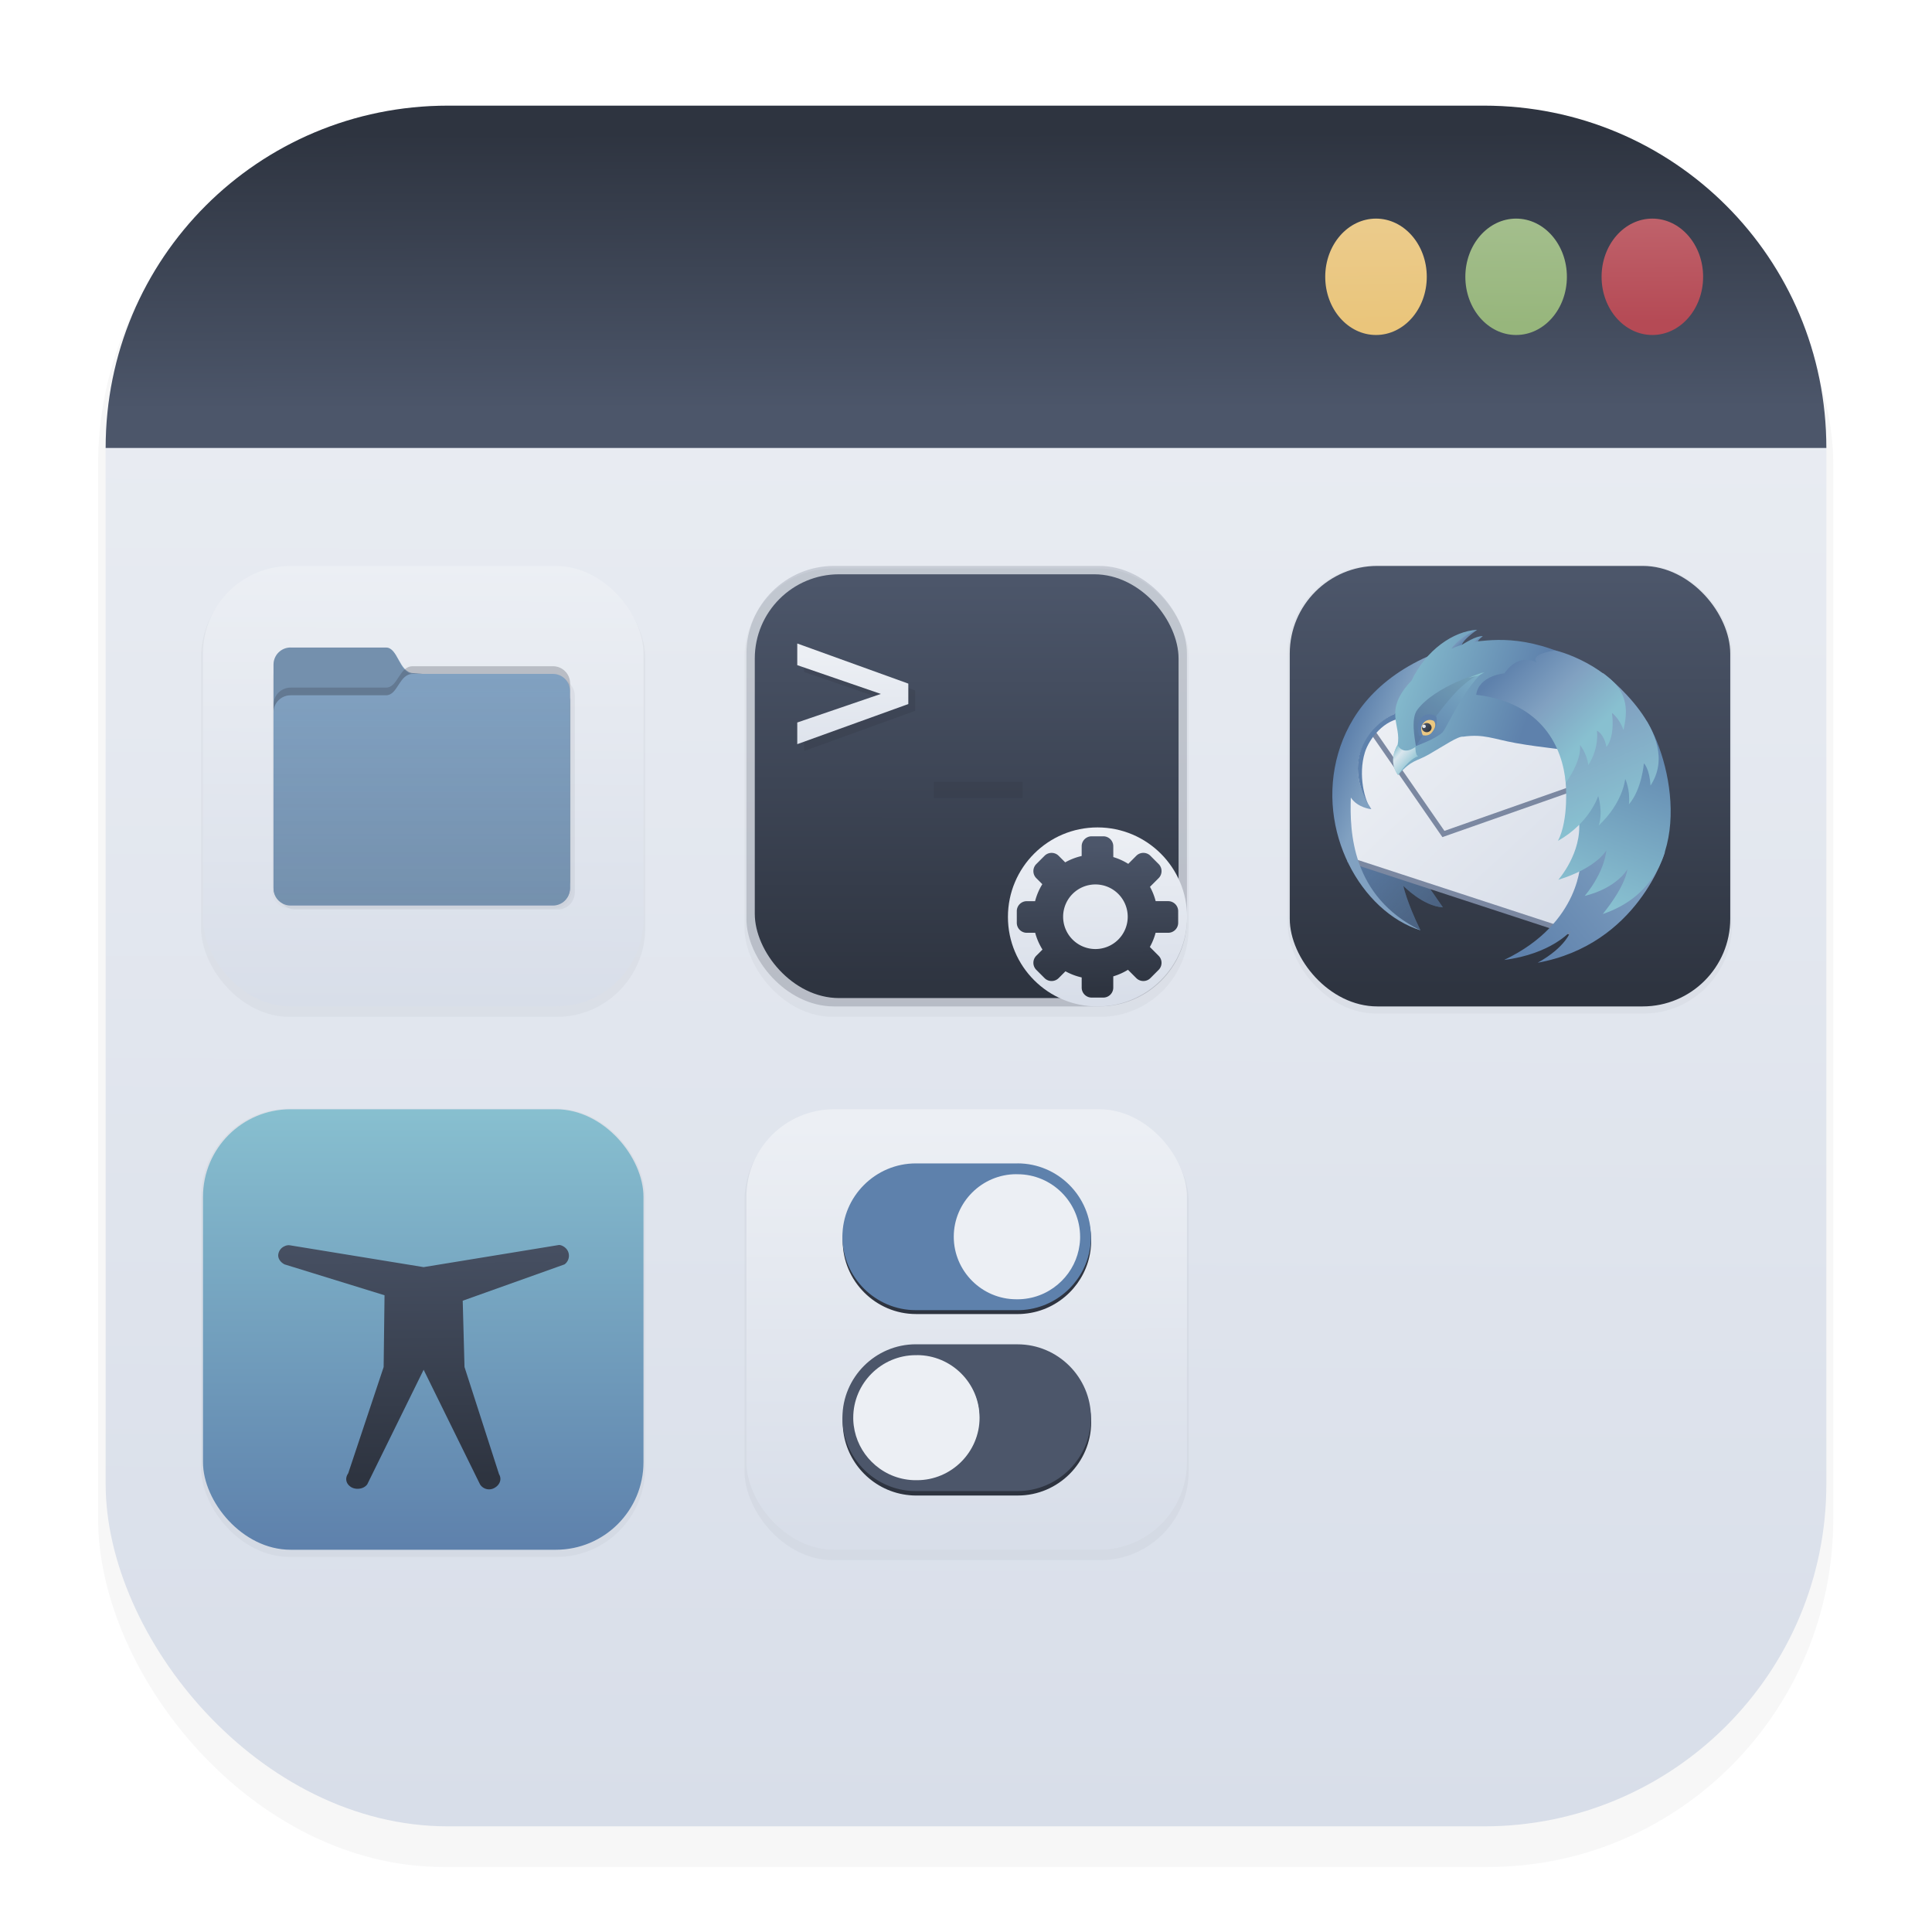 <svg width="64" height="64" version="1.1" viewBox="0 0 16.933 16.933" xmlns="http://www.w3.org/2000/svg" xmlns:xlink="http://www.w3.org/1999/xlink">
 <defs>
  <filter id="filter1178" x="-.048" y="-.048" width="1.096" height="1.096" color-interpolation-filters="sRGB">
   <feGaussianBlur stdDeviation="0.307"/>
  </filter>
  <linearGradient id="linearGradient1340" x1="8.355" x2="8.4" y1="16.007" y2=".794" gradientUnits="userSpaceOnUse">
   <stop stop-color="#d8dee9" offset="0"/>
   <stop stop-color="#eceff4" offset="1"/>
  </linearGradient>
  <linearGradient id="linearGradient1313" x1="8.236" x2="8.24" y1="1.161" y2="3.582" gradientUnits="userSpaceOnUse">
   <stop stop-color="#2e3440" offset="0"/>
   <stop stop-color="#4c566a" offset="1"/>
  </linearGradient>
  <linearGradient id="linearGradient6495" x1="12.05" x2="12.066" y1="1.972" y2="2.852" gradientUnits="userSpaceOnUse">
   <stop stop-color="#ebcb8b" offset="0"/>
   <stop stop-color="#eac57b" offset="1"/>
  </linearGradient>
  <linearGradient id="linearGradient6567" x1="13.286" x2="13.275" y1="1.958" y2="2.848" gradientUnits="userSpaceOnUse">
   <stop stop-color="#a3be8c" offset="0"/>
   <stop stop-color="#97b67c" offset="1"/>
  </linearGradient>
  <linearGradient id="linearGradient6639" x1="14.461" x2="14.467" y1="1.95" y2="2.82" gradientUnits="userSpaceOnUse">
   <stop stop-color="#bf616a" offset="0"/>
   <stop stop-color="#b54a55" offset="1"/>
  </linearGradient>
  <filter id="filter2347-3" x="-.025" y="-.03" width="1.049" height="1.06" color-interpolation-filters="sRGB">
   <feGaussianBlur stdDeviation="0.149"/>
  </filter>
  <filter id="filter2161-7" x="-.024" y="-.031" width="1.048" height="1.062" color-interpolation-filters="sRGB">
   <feGaussianBlur stdDeviation="0.146"/>
  </filter>
  <linearGradient id="linearGradient2575" x1="26.221" x2="26.221" y1="14.474" y2="3.304" gradientTransform="matrix(.695 0 0 .695 -9.959 2.413)" gradientUnits="userSpaceOnUse">
   <stop stop-color="#2e3440" stop-opacity=".15" offset="0"/>
   <stop stop-color="#2e3440" stop-opacity="0" offset="1"/>
  </linearGradient>
  <filter id="filter1178-3" x="-.048" y="-.048" width="1.096" height="1.096" color-interpolation-filters="sRGB">
   <feGaussianBlur stdDeviation="0.307"/>
  </filter>
  <filter id="filter1321" x="-.067" y="-.086" width="1.133" height="1.171" color-interpolation-filters="sRGB">
   <feGaussianBlur stdDeviation="0.272"/>
  </filter>
  <linearGradient id="linearGradient1129" x1="8.355" x2="8.4" y1="16.007" y2=".794" gradientUnits="userSpaceOnUse" xlink:href="#linearGradient1340"/>
  <filter id="filter1178-6" x="-.048" y="-.048" width="1.096" height="1.096" color-interpolation-filters="sRGB">
   <feGaussianBlur stdDeviation="0.307"/>
  </filter>
  <linearGradient id="linearGradient1340-7" x1="8.364" x2="8.341" y1="15.481" y2="1.426" gradientUnits="userSpaceOnUse">
   <stop stop-color="#d8dee9" offset="0"/>
   <stop stop-color="#eceff4" offset="1"/>
  </linearGradient>
  <filter id="filter11783" x="-.033" y="-.057" width="1.067" height="1.113" color-interpolation-filters="sRGB">
   <feGaussianBlur stdDeviation="0.132"/>
  </filter>
  <filter id="filter11787" x="-.044" y="-.075" width="1.089" height="1.151" color-interpolation-filters="sRGB">
   <feGaussianBlur stdDeviation="0.175"/>
  </filter>
  <filter id="filter1178-5" x="-.048" y="-.048" width="1.096" height="1.096" color-interpolation-filters="sRGB">
   <feGaussianBlur stdDeviation="0.307"/>
  </filter>
  <linearGradient id="linearGradient1340-3" x1="8.664" x2="8.664" y1="15.931" y2=".794" gradientUnits="userSpaceOnUse">
   <stop stop-color="#5e81ac" offset="0"/>
   <stop stop-color="#88c0d0" offset="1"/>
  </linearGradient>
  <linearGradient id="linearGradient1574" x1="8.503" x2="8.539" y1="5.221" y2="11.916" gradientUnits="userSpaceOnUse">
   <stop stop-color="#4c566a" offset="0"/>
   <stop stop-color="#2e3440" offset="1"/>
  </linearGradient>
  <filter id="filter1178-56" x="-.048" y="-.048" width="1.096" height="1.096" color-interpolation-filters="sRGB">
   <feGaussianBlur stdDeviation="0.307"/>
  </filter>
  <linearGradient id="linearGradient1340-2" x1="8.142" x2="8.142" y1="15.389" y2="1.285" gradientUnits="userSpaceOnUse">
   <stop stop-color="#2e3440" offset="0"/>
   <stop stop-color="#4c566a" offset="1"/>
  </linearGradient>
  <linearGradient id="linearGradient9038" x1="57.671" x2="50.253" y1="3.592" y2="1.139" gradientUnits="userSpaceOnUse">
   <stop stop-color="#5e81ac" offset="0"/>
   <stop stop-color="#88c0d0" offset="1"/>
  </linearGradient>
  <linearGradient id="linearGradient9250" x1="54.154" x2="53.904" y1="-.074" y2="-.342" gradientUnits="userSpaceOnUse">
   <stop stop-color="#5e81ac" offset="0"/>
   <stop stop-color="#81a1c1" offset="1"/>
  </linearGradient>
  <linearGradient id="linearGradient9538" x1="55.002" x2="54.878" y1="-.263" y2="-.385" gradientUnits="userSpaceOnUse">
   <stop stop-color="#5e81ac" offset="0"/>
   <stop stop-color="#81a1c1" offset="1"/>
  </linearGradient>
  <linearGradient id="linearGradient9778" x1="51.267" x2="50.278" y1="6.6" y2="5.743" gradientUnits="userSpaceOnUse">
   <stop stop-color="#88c0d0" offset="0"/>
   <stop stop-color="#eceff4" stop-opacity=".8" offset=".682"/>
   <stop stop-color="#88c0d0" offset="1"/>
  </linearGradient>
  <linearGradient id="linearGradient10960" x1="52.128" x2="51.956" y1="4.394" y2="4.256" gradientTransform="translate(.009 .002)" gradientUnits="userSpaceOnUse">
   <stop stop-color="#d8dee9" offset="0"/>
   <stop stop-color="#eceff4" offset="1"/>
  </linearGradient>
  <linearGradient id="linearGradient11270" x1="52.396" x2="51.942" y1="4.593" y2="4.27" gradientUnits="userSpaceOnUse">
   <stop stop-color="#2e3440" offset="0"/>
   <stop stop-color="#4c566a" offset="1"/>
  </linearGradient>
  <filter id="filter11568" x="-.056" y="-.06" width="1.113" height="1.12" color-interpolation-filters="sRGB">
   <feGaussianBlur stdDeviation="0.005"/>
  </filter>
  <linearGradient id="linearGradient11846" x1="52.544" x2="51.916" y1="4.612" y2="4.272" gradientUnits="userSpaceOnUse">
   <stop stop-color="#eac57b" offset="0"/>
   <stop stop-color="#ebcb8b" offset="1"/>
  </linearGradient>
  <linearGradient id="linearGradient12317" x1="55.526" x2="51.625" y1="-.678" y2="5.378" gradientUnits="userSpaceOnUse">
   <stop stop-color="#88c0d0" offset="0"/>
   <stop stop-color="#5e81ac" offset="1"/>
  </linearGradient>
  <linearGradient id="linearGradient19188" x1="43.965" x2="39.895" y1="5.316" y2="1.222" gradientUnits="userSpaceOnUse">
   <stop stop-color="#88c0d0" offset="0"/>
   <stop stop-color="#81a1c1" offset=".485"/>
   <stop stop-color="#5e81ac" offset="1"/>
  </linearGradient>
  <linearGradient id="linearGradient19522" x1="46.368" x2="44.327" y1="8.631" y2="3.859" gradientUnits="userSpaceOnUse">
   <stop stop-color="#88c0d0" offset="0"/>
   <stop stop-color="#81a1c1" offset="1"/>
  </linearGradient>
  <linearGradient id="linearGradient20158" x1="44.934" x2="48.433" y1="13.68" y2="4.561" gradientUnits="userSpaceOnUse">
   <stop stop-color="#88c0d0" offset="0"/>
   <stop stop-color="#5e81ac" offset="1"/>
  </linearGradient>
  <linearGradient id="linearGradient20446" x1="41.18" x2="47.915" y1="16.784" y2="11.323" gradientUnits="userSpaceOnUse">
   <stop stop-color="#5e81ac" offset="0"/>
   <stop stop-color="#81a1c1" offset="1"/>
  </linearGradient>
  <linearGradient id="linearGradient2635" x1="32.913" x2="30.899" y1="7.091" y2="6.276" gradientTransform="translate(16.404)" gradientUnits="userSpaceOnUse">
   <stop stop-color="#81a1c1" offset="0"/>
   <stop stop-color="#5e81ac" offset="1"/>
  </linearGradient>
  <linearGradient id="linearGradient3005" x1="36.089" x2="31.853" y1="14.529" y2="10.976" gradientTransform="translate(16.404)" gradientUnits="userSpaceOnUse">
   <stop stop-color="#5e81ac" offset="0"/>
   <stop stop-color="#5e81ac" offset="1"/>
  </linearGradient>
  <linearGradient id="linearGradient4271" x1="35.78" x2="32.475" y1="14.686" y2="11.169" gradientTransform="translate(16.404)" gradientUnits="userSpaceOnUse">
   <stop stop-color="#2e3440" stop-opacity=".4" offset="0"/>
   <stop stop-color="#2e3440" stop-opacity=".1" offset="1"/>
  </linearGradient>
  <linearGradient id="linearGradient5573" x1="42.903" x2="33.12" y1="14.677" y2="4.186" gradientUnits="userSpaceOnUse">
   <stop stop-color="#d8dee9" offset="0"/>
   <stop stop-color="#eceff4" offset="1"/>
  </linearGradient>
  <filter id="filter1178-9" x="-.048" y="-.048" width="1.096" height="1.096" color-interpolation-filters="sRGB">
   <feGaussianBlur stdDeviation="0.307"/>
  </filter>
  <linearGradient id="linearGradient2014" x1="7.971" x2="7.983" y1="15.584" y2="1.162" gradientUnits="userSpaceOnUse">
   <stop stop-color="#2e3440" stop-opacity=".2" offset="0"/>
   <stop stop-color="#4c566a" stop-opacity=".2" offset="1"/>
  </linearGradient>
  <linearGradient id="linearGradient2546" x1="7.971" x2="7.983" y1="15.584" y2="1.162" gradientTransform="matrix(.962 0 0 .962 .321 .321)" gradientUnits="userSpaceOnUse">
   <stop stop-color="#2e3440" offset="0"/>
   <stop stop-color="#4c566a" offset="1"/>
  </linearGradient>
  <filter id="filter888" x="-.063" y="-.093" width="1.126" height="1.186" color-interpolation-filters="sRGB">
   <feGaussianBlur stdDeviation="0.145"/>
  </filter>
  <linearGradient id="linearGradient881" x1="5.205" x2="5.205" y1="7.16" y2="3.865" gradientUnits="userSpaceOnUse">
   <stop stop-color="#d8dee9" offset="0"/>
   <stop stop-color="#eceff4" offset="1"/>
  </linearGradient>
  <style>.cls-1{fill-rule:evenodd;}</style>
  <linearGradient id="linearGradient1070" x1="24.255" x2="24.483" y1="-11.18" y2="1.042" gradientTransform="matrix(.973 0 0 .836 6.29 2.331)" gradientUnits="userSpaceOnUse">
   <stop stop-color="#eceff4" offset="0"/>
   <stop stop-color="#d8dee9" offset="1"/>
  </linearGradient>
  <linearGradient id="linearGradient1424" x1="30.251" x2="30.458" y1="-6.316" y2="2.527" gradientUnits="userSpaceOnUse">
   <stop stop-color="#4c566a" offset="0"/>
   <stop stop-color="#2e3440" offset="1"/>
  </linearGradient>
  <linearGradient id="linearGradient1608" x1="5.205" x2="5.205" y1="7.16" y2="3.865" gradientUnits="userSpaceOnUse" xlink:href="#linearGradient881"/>
  <linearGradient id="linearGradient1614" x1="8.503" x2="8.539" y1="5.221" y2="11.916" gradientUnits="userSpaceOnUse" xlink:href="#linearGradient1574"/>
 </defs>
 <g stroke-linecap="round" stroke-linejoin="round">
  <rect transform="matrix(.991 0 0 1 .073 2.5202e-7)" x=".794" y="1.017" width="15.346" height="15.346" rx="3.053" ry="3.053" fill="#2e3440" filter="url(#filter1178)" opacity=".2" stroke-width="1.249" style="mix-blend-mode:normal"/>
  <rect x=".926" y=".926" width="15.081" height="15.081" rx="3" ry="3" fill="url(#linearGradient1340)" stroke-width="1.227"/>
  <rect x=".012" y=".006" width="16.924" height="16.927" fill="none" opacity=".15" stroke-width="1.052"/>
 </g>
 <style type="text/css"><![CDATA[
	.st0{fill-rule:evenodd;clip-rule:evenodd;}
]]></style>
 <path d="m3.926 0.926h9.081c1.662 0 3 1.338 3 3h-15.081c0-1.662 1.338-3 3-3z" fill="url(#linearGradient1313)" stroke-linecap="round" stroke-linejoin="round" stroke-width="1.227"/>
 <ellipse cx="12.06" cy="2.426" rx=".445" ry=".51" fill="url(#linearGradient6495)"/>
 <ellipse cx="13.288" cy="2.426" rx=".445" ry=".51" fill="url(#linearGradient6567)"/>
 <ellipse cx="14.482" cy="2.426" rx=".445" ry=".51" fill="url(#linearGradient6639)"/>
 <g transform="translate(-.313 .235)">
  <g transform="matrix(.256 0 0 .256 1.857 4.489)">
   <g transform="translate(-.008 -.003)">
    <g stroke-linecap="round" stroke-linejoin="round">
     <rect transform="matrix(.991 0 0 1 .073 2.5202e-7)" x=".794" y="1.017" width="15.346" height="15.346" rx="3.053" ry="3.053" fill="#2e3440" filter="url(#filter1178-3)" opacity=".2" stroke-width="1.249" style="mix-blend-mode:normal"/>
     <rect x=".926" y=".926" width="15.081" height="15.081" rx="3" ry="3" fill="url(#linearGradient1129)" stroke-width="1.227"/>
     <rect x=".012" y=".006" width="16.924" height="16.927" fill="none" opacity=".15" stroke-width="1.052"/>
    </g>
   </g>
   <g stroke-linecap="round" stroke-linejoin="round">
    <path transform="matrix(1.038 0 0 1.038 -.381 -.346)" d="m4.303 5.648h3.145c0.394 0 0.428-0.705 0.88-0.705h4.622c0.313 0 0.565 0.251 0.565 0.562v6.487c0 0.311-0.252 0.562-0.565 0.562h-8.648c-0.313 0-0.565-0.251-0.565-0.562v-5.782c0-0.311 0.252-0.562 0.565-0.562z" fill="#2e3440" filter="url(#filter1321)" opacity=".25" stroke-width=".11"/>
    <path transform="matrix(.702 0 0 .702 2.451 2.305)" d="m2.028 2.776h4.699c0.589 0 0.64 1.058 1.315 1.058h6.905c0.467 0 0.844 0.376 0.844 0.844v9.205c0 0.467-0.376 0.844-0.844 0.844h-12.919c-0.467 0-0.844-0.376-0.844-0.844v-10.264c0-0.467 0.376-0.844 0.844-0.844z" fill="#2e3440" filter="url(#filter2347-3)" opacity=".15" stroke-width=".164"/>
    <path d="m3.919 3.716h3.265c0.409 0 0.446 0.837 0.914 0.875l4.799 0.389c0.324 0.026 0.586 0.261 0.586 0.586v6.397c0 0.325-0.261 0.586-0.586 0.586h-8.978c-0.325 0-0.586-0.261-0.586-0.586v-7.662c0-0.325 0.261-0.586 0.586-0.586z" fill="#81a1c1" stroke-width=".114"/>
    <path d="m3.919 3.716h3.265c0.409 0 0.446 0.876 0.914 0.91l4.799 0.354c0.324 0.024 0.586 0.261 0.586 0.586v6.397c0 0.325-0.261 0.586-0.586 0.586h-8.978c-0.325 0-0.586-0.261-0.586-0.586v-7.662c0-0.325 0.261-0.586 0.586-0.586z" fill="#2e3440" opacity=".15" stroke-width=".114"/>
    <path transform="matrix(.695 0 0 .695 -9.959 2.413)" d="m19.971 3.849h4.699c0.589 0 0.64-1.053 1.315-1.053h6.905c0.467 0 0.844 0.374 0.844 0.84v9.691c0 0.465-0.376 0.84-0.844 0.84h-12.919c-0.467 0-0.844-0.374-0.844-0.84v-8.638c0-0.465 0.376-0.84 0.844-0.84z" fill="#2e3440" filter="url(#filter2161-7)" opacity=".5" stroke-width=".164"/>
    <path d="m3.92 5.351h3.265c0.409 0 0.445-0.732 0.914-0.732h4.799c0.325 0 0.586 0.26 0.586 0.584v6.735c0 0.323-0.261 0.584-0.586 0.584h-8.978c-0.325 0-0.586-0.26-0.586-0.584v-6.003c0-0.323 0.261-0.584 0.586-0.584z" fill="#81a1c1" stroke-width=".114"/>
    <path d="m3.92 5.351h3.265c0.409 0 0.445-0.732 0.914-0.732h4.799c0.325 0 0.586 0.26 0.586 0.584v6.735c0 0.323-0.261 0.584-0.586 0.584h-8.978c-0.325 0-0.586-0.26-0.586-0.584v-6.003c0-0.323 0.261-0.584 0.586-0.584z" fill="url(#linearGradient2575)" stroke-width=".114"/>
   </g>
  </g>
  <g transform="matrix(.256 0 0 .256 6.618 9.25)">
   <rect transform="matrix(.991 0 0 1 .073 2.5202e-7)" x=".794" y="1.017" width="15.346" height="15.346" rx="3.053" ry="3.053" fill="#2e3440" filter="url(#filter1178-6)" opacity=".2" stroke-linecap="round" stroke-linejoin="round" stroke-width="1.249" style="mix-blend-mode:normal"/>
   <rect x=".926" y=".926" width="15.081" height="15.081" rx="3" ry="3" fill="url(#linearGradient1340-7)" stroke-linecap="round" stroke-linejoin="round" stroke-width="1.227"/>
   <path transform="matrix(.9 0 0 .9 24.644 8.949)" d="m-19.85 0.611h-0.05c-0.654 0-1.248 0.268-1.679 0.699-0.431 0.431-0.699 1.026-0.699 1.679 0 0.01 0 0.02 1.54e-4 0.03 1.54e-4 0.01 3.2e-4 0.02 6.1e-4 0.031 3.19e-4 0.01 6.1e-4 0.02 8.96e-4 0.03 4.65e-4 0.01 8.96e-4 0.02 0.001 0.03 6.1e-4 0.01 0.001 0.02 0.002 0.03 6.1e-4 0.01 0.001 0.02 2e-3 0.03 7.56e-4 0.01 0.002 0.02 0.003 0.03v1.537e-4c0.003 0.03 0.006 0.06 0.01 0.089 0.069 0.534 0.316 1.014 0.68 1.377 0.384 0.384 0.898 0.638 1.467 0.689 0.01 9.283e-4 0.02 0.002 0.03 0.003h1.53e-4c0.01 7.559e-4 0.02 0.002 0.03 0.002 0.01 7.558e-4 0.02 0.001 0.03 0.002h1.54e-4c0.01 4.65e-4 0.02 9.281e-4 0.03 0.001 0.01 4.652e-4 0.02 7.557e-4 0.03 9.282e-4h1.54e-4c0.01 3.198e-4 0.02 4.651e-4 0.03 6.103e-4 0.01 1.539e-4 0.02 3.199e-4 0.03 3.199e-4h0.05c0.653 0 1.248-0.268 1.679-0.699 0.431-0.431 0.699-1.026 0.699-1.679 0-0.654-0.268-1.248-0.699-1.679-0.431-0.431-1.026-0.699-1.679-0.699zm-0.05-0.412h3.871c0.767 0 1.465 0.314 1.971 0.819 0.506 0.506 0.819 1.203 0.819 1.971 0 0.767-0.314 1.465-0.819 1.97-0.506 0.506-1.203 0.82-1.971 0.82h-3.871c-0.012 0-0.024-1.54e-4 -0.036-3.2e-4 -0.012-1.54e-4 -0.024-3.2e-4 -0.036-6.11e-4 -0.012-4.65e-4 -0.024-7.55e-4 -0.036-0.001-0.012-4.65e-4 -0.024-0.001-0.036-0.002-0.012-6.1e-4 -0.024-0.001-0.035-2e-3 -0.012-7.56e-4 -0.024-0.002-0.035-0.003-0.012-8.96e-4 -0.024-0.002-0.035-0.003-0.669-0.06-1.271-0.358-1.722-0.809-0.419-0.419-0.706-0.969-0.792-1.582v-1.539e-4c-0.003-0.023-0.006-0.046-9e-3 -0.07-0.003-0.023-5e-3 -0.047-0.007-0.07-0.001-0.012-2e-3 -0.023-3e-3 -0.035-8.95e-4 -0.012-0.002-0.024-0.003-0.035-7.55e-4 -0.012-0.001-0.024-2e-3 -0.035-6.1e-4 -0.012-0.001-0.024-0.002-0.036-4.66e-4 -0.012-7.57e-4 -0.024-0.001-0.036-3.2e-4 -0.012-6.1e-4 -0.024-7.56e-4 -0.036-1.54e-4 -0.012-1.54e-4 -0.024-1.54e-4 -0.036 0-0.767 0.314-1.465 0.819-1.971 0.506-0.505 1.203-0.819 1.971-0.819z" fill="#2e3440" filter="url(#filter11787)" stroke-width=".077" style="mix-blend-mode:normal"/>
   <rect x=".012" y=".006" width="16.924" height="16.927" fill="none" opacity=".15" stroke-linecap="round" stroke-linejoin="round" stroke-width="1.052"/>
   <path transform="matrix(.9 0 0 .9 24.644 8.949)" d="m-16.08-6.292h0.05c0.654 0 1.248 0.268 1.679 0.699 0.431 0.431 0.699 1.026 0.699 1.679 0 0.01 0 0.02-1.54e-4 0.03-1.54e-4 0.01-3.2e-4 0.02-6.1e-4 0.031-3.19e-4 0.01-6.1e-4 0.02-8.96e-4 0.03-4.65e-4 0.01-8.96e-4 0.02-0.001 0.03-6.1e-4 0.01-0.001 0.02-0.002 0.03-6.1e-4 0.01-0.001 0.02-2e-3 0.03-7.56e-4 0.01-0.002 0.02-0.003 0.03v1.537e-4c-0.003 0.03-0.006 0.06-0.01 0.089-0.069 0.534-0.316 1.014-0.68 1.377-0.384 0.384-0.898 0.638-1.467 0.689-0.01 9.282e-4 -0.02 0.002-0.03 0.003h-1.53e-4c-0.01 7.559e-4 -0.02 0.002-0.03 0.002-0.01 7.558e-4 -0.02 0.001-0.03 0.002h-1.54e-4c-0.01 4.651e-4 -0.02 9.282e-4 -0.03 0.001-0.01 4.651e-4 -0.02 7.558e-4 -0.03 9.282e-4h-1.54e-4c-0.01 3.198e-4 -0.02 4.651e-4 -0.03 6.104e-4 -0.01 1.538e-4 -0.02 3.198e-4 -0.03 3.198e-4h-0.05c-0.653 0-1.248-0.268-1.679-0.699-0.431-0.431-0.699-1.026-0.699-1.679 0-0.654 0.268-1.248 0.699-1.679 0.431-0.431 1.026-0.699 1.679-0.699zm0.05-0.412h-3.871c-0.767 0-1.465 0.314-1.971 0.819-0.506 0.506-0.819 1.203-0.819 1.971s0.314 1.465 0.819 1.97c0.506 0.506 1.203 0.82 1.971 0.82h3.871c0.012 0 0.024-1.54e-4 0.036-3.2e-4 0.012-1.54e-4 0.024-3.2e-4 0.036-6.11e-4 0.012-4.65e-4 0.024-7.55e-4 0.036-0.001 0.012-4.65e-4 0.024-0.001 0.036-0.002 0.012-6.1e-4 0.024-0.001 0.035-2e-3 0.012-7.56e-4 0.024-0.002 0.035-0.003 0.012-8.96e-4 0.024-0.002 0.035-0.003 0.669-0.06 1.271-0.358 1.722-0.809 0.419-0.419 0.706-0.969 0.792-1.582v-1.538e-4c0.003-0.023 0.006-0.046 9e-3 -0.07 0.003-0.023 5e-3 -0.047 0.007-0.07 0.001-0.012 2e-3 -0.023 3e-3 -0.035 8.95e-4 -0.012 0.002-0.024 0.003-0.035 7.55e-4 -0.012 0.001-0.024 2e-3 -0.035 6.1e-4 -0.012 0.001-0.024 0.002-0.036 4.66e-4 -0.012 7.57e-4 -0.024 0.001-0.036 3.2e-4 -0.012 6.1e-4 -0.024 7.56e-4 -0.036 1.54e-4 -0.012 1.54e-4 -0.024 1.54e-4 -0.036 0-0.767-0.314-1.465-0.819-1.971-0.506-0.505-1.203-0.819-1.971-0.819z" fill="#2e3440" filter="url(#filter11783)" stroke-width=".077" style="mix-blend-mode:normal"/>
   <ellipse cx="10.189" cy="5.274" rx="2.24" ry="2.207" fill="#eceff4" stroke-linecap="round" stroke-linejoin="round" stroke-width="2.735"/>
   <path d="m10.164 3.151h0.045c0.589 0 1.124 0.241 1.512 0.629 0.388 0.388 0.629 0.924 0.629 1.512 0 0.009 0 0.018-1.38e-4 0.027-1.39e-4 0.009-2.89e-4 0.018-5.5e-4 0.028-2.87e-4 0.009-5.49e-4 0.018-8.06e-4 0.027-4.19e-4 0.009-8.07e-4 0.018-0.001 0.027-5.49e-4 0.009-0.001 0.018-0.002 0.027-5.49e-4 0.009-0.001 0.018-0.002 0.027-6.81e-4 0.009-0.001 0.018-0.002 0.027v1.384e-4c-0.002 0.027-0.005 0.054-0.009 0.08-0.062 0.481-0.284 0.913-0.612 1.24-0.346 0.346-0.808 0.575-1.321 0.621-0.009 8.358e-4 -0.018 0.002-0.027 0.002h-1.38e-4c-0.009 6.806e-4 -0.018 0.001-0.027 0.002-0.009 6.806e-4 -0.018 0.001-0.027 0.002h-1.39e-4c-0.009 4.188e-4 -0.018 8.358e-4 -0.027 0.001-0.009 4.188e-4 -0.018 6.806e-4 -0.027 8.358e-4h-1.39e-4c-0.009 2.88e-4 -0.018 4.188e-4 -0.027 5.497e-4 -0.009 1.385e-4 -0.018 2.879e-4 -0.027 2.879e-4h-0.045c-0.588 0-1.124-0.241-1.512-0.629-0.388-0.388-0.629-0.923-0.629-1.512 0-0.589 0.241-1.124 0.629-1.512 0.388-0.388 0.924-0.629 1.512-0.629zm0.045-0.371h-3.485c-0.691 0-1.319 0.283-1.774 0.738-0.455 0.455-0.738 1.083-0.738 1.774s0.283 1.319 0.738 1.774c0.455 0.455 1.083 0.738 1.774 0.738h3.485c0.011 0 0.022-1.387e-4 0.032-2.881e-4 0.011-1.387e-4 0.022-2.882e-4 0.032-5.502e-4 0.011-4.188e-4 0.022-6.799e-4 0.032-0.001 0.011-4.187e-4 0.021-9.905e-4 0.032-0.001 0.011-5.492e-4 0.021-0.001 0.032-0.002 0.011-6.808e-4 0.021-0.001 0.032-0.002 0.011-8.068e-4 0.021-0.002 0.032-0.003 0.602-0.054 1.145-0.323 1.55-0.728 0.377-0.377 0.636-0.873 0.713-1.424v-1.385e-4c3e-3 -0.021 0.006-0.042 0.008-0.063 0.002-0.021 0.004-0.042 0.006-0.063 9.91e-4 -0.011 0.002-0.021 0.003-0.032 8.06e-4 -0.011 0.002-0.021 0.002-0.032 6.8e-4 -0.011 0.001-0.021 0.002-0.032 5.49e-4 -0.011 0.001-0.021 0.001-0.032 4.19e-4 -0.011 6.81e-4 -0.021 9.9e-4 -0.032 2.88e-4 -0.011 5.5e-4 -0.021 6.81e-4 -0.032 1.39e-4 -0.011 1.39e-4 -0.022 1.39e-4 -0.032 0-0.691-0.283-1.319-0.738-1.775-0.455-0.455-1.083-0.738-1.774-0.738z" fill="#5e81ac" stroke-width=".069"/>
   <ellipse cx="6.677" cy="11.471" rx="2.24" ry="2.207" fill="#eceff4" stroke-linecap="round" stroke-linejoin="round" stroke-width="2.735"/>
   <path d="m6.769 9.345h-0.045c-0.589 0-1.124 0.241-1.512 0.629-0.388 0.388-0.629 0.924-0.629 1.512 0 0.009 0 0.018 1.387e-4 0.027 1.387e-4 0.009 2.881e-4 0.018 5.493e-4 0.028 2.872e-4 0.009 5.493e-4 0.018 8.068e-4 0.027 4.187e-4 0.009 8.068e-4 0.018 0.001 0.027 5.493e-4 0.009 0.001 0.018 0.002 0.027 5.493e-4 0.009 0.001 0.018 0.002 0.027 6.808e-4 0.009 0.001 0.018 0.002 0.027v1.38e-4c0.002 0.027 0.005 0.054 0.009 0.08 0.062 0.481 0.284 0.913 0.612 1.24 0.346 0.346 0.808 0.575 1.321 0.621 0.009 8.36e-4 0.018 0.002 0.027 0.002h1.377e-4c0.009 6.8e-4 0.018 0.001 0.027 0.002 0.009 6.8e-4 0.018 0.001 0.027 0.002h1.386e-4c0.009 4.18e-4 0.018 8.35e-4 0.027 0.001 0.009 4.19e-4 0.018 6.81e-4 0.027 8.36e-4h1.387e-4c0.009 2.88e-4 0.018 4.19e-4 0.027 5.5e-4 0.009 1.38e-4 0.018 2.88e-4 0.027 2.88e-4h0.045c0.588 0 1.124-0.241 1.512-0.629 0.388-0.388 0.629-0.923 0.629-1.512 0-0.589-0.241-1.124-0.629-1.512-0.388-0.388-0.924-0.629-1.512-0.629zm-0.045-0.371h3.485c0.691 0 1.319 0.283 1.774 0.738 0.455 0.455 0.738 1.083 0.738 1.774s-0.283 1.319-0.738 1.774c-0.455 0.455-1.083 0.738-1.774 0.738h-3.485c-0.011 0-0.022-1.38e-4 -0.032-2.88e-4 -0.011-1.39e-4 -0.022-2.88e-4 -0.032-5.5e-4 -0.011-4.19e-4 -0.022-6.8e-4 -0.032-0.001-0.011-4.18e-4 -0.021-9.9e-4 -0.032-0.001-0.011-5.5e-4 -0.021-0.001-0.032-0.002-0.011-6.81e-4 -0.021-0.001-0.032-0.002-0.011-8.06e-4 -0.021-0.002-0.032-0.003-0.602-0.054-1.145-0.323-1.55-0.728-0.377-0.377-0.636-0.873-0.713-1.424v-1.39e-4c-0.003-0.021-0.006-0.042-0.008-0.063-0.002-0.021-0.004-0.042-0.006-0.063-9.905e-4 -0.011-0.002-0.021-0.003-0.032-8.059e-4 -0.011-0.002-0.021-0.002-0.032-6.799e-4 -0.011-0.001-0.021-0.002-0.032-5.493e-4 -0.011-0.001-0.021-0.001-0.032-4.197e-4 -0.011-6.817e-4 -0.021-9.906e-4 -0.032-2.881e-4 -0.011-5.492e-4 -0.021-6.807e-4 -0.032-1.387e-4 -0.011-1.387e-4 -0.022-1.387e-4 -0.032 0-0.691 0.283-1.319 0.738-1.775 0.455-0.455 1.083-0.738 1.774-0.738z" fill="#4c566a" stroke-width=".069"/>
  </g>
  <g transform="matrix(.256 0 0 .256 1.855 9.25)">
   <g stroke-linecap="round" stroke-linejoin="round">
    <rect transform="matrix(.991 0 0 1 .073 2.4878e-7)" x=".794" y=".905" width="15.346" height="15.346" rx="3.053" ry="3.053" fill="#2e3440" filter="url(#filter1178-5)" opacity=".2" stroke-width="1.249" style="mix-blend-mode:normal"/>
    <rect x=".926" y=".926" width="15.081" height="15.081" rx="3" ry="3" fill="url(#linearGradient1340-3)" stroke-width="1.227"/>
    <rect x=".012" y=".006" width="16.924" height="16.927" fill="none" opacity=".15" stroke-width="1.052"/>
   </g>
   <g transform="matrix(1.458,0,0,1.458,-3.878,-3.871)" fill="url(#linearGradient1614)" stroke-width=".683">
    <path d="m5.339 6.485a0.212 0.212 0 0 0-0.128 0.021 0.246 0.246 0 0 0-0.15 0.213c-6.813e-4 0.092 0.065 0.171 0.15 0.214l2.347 0.725-0.021 1.686-0.832 2.495c-0.08 0.114-0.055 0.244 0.064 0.321 0.119 0.075 0.305 0.049 0.384-0.064l1.323-2.689 1.323 2.689a0.251 0.251 0 0 0 0.341 0.085c0.124-0.068 0.178-0.203 0.107-0.321l-0.811-2.517-0.042-1.557 2.39-0.853a0.251 0.251 0 0 0 0.085-0.299c-0.042-0.104-0.161-0.162-0.219-0.156l-3.174 0.519z"/>
    <path d="m8.518 4.714c-0.487 0-0.874 0.379-0.874 0.853s0.387 0.875 0.874 0.875 0.875-0.4 0.875-0.875-0.388-0.853-0.875-0.853z"/>
   </g>
  </g>
  <g transform="matrix(.256 0 0 .256 11.38 4.488)">
   <g stroke-linecap="round" stroke-linejoin="round">
    <rect transform="matrix(.991 0 0 1 .073 2.4878e-7)" x=".794" y=".905" width="15.346" height="15.346" rx="3.053" ry="3.053" fill="#2e3440" filter="url(#filter1178-56)" opacity=".2" stroke-width="1.249" style="mix-blend-mode:normal"/>
    <rect x=".926" y=".926" width="15.081" height="15.081" rx="3" ry="3" fill="url(#linearGradient1340-2)" stroke-width="1.227"/>
    <rect x=".012" y=".006" width="16.924" height="16.927" fill="none" opacity=".15" stroke-width="1.052"/>
   </g>
   <g transform="matrix(.642 0 0 .642 -27.898 3.64)">
    <path d="m51.869 15.206c-0.744-1.52-0.915-2.374-0.915-2.374s1.042 1.086 2.109 1.148l-1.201-1.737s-2.837-0.952-3.604-1.267c0.352 3.025 3.612 4.229 3.612 4.229z" fill="url(#linearGradient3005)"/>
    <path d="m51.869 15.206c-0.744-1.52-0.915-2.374-0.915-2.374s1.042 1.086 2.109 1.148l-1.201-1.737s-2.837-0.952-3.604-1.267c0.352 3.025 3.612 4.229 3.612 4.229z" fill="url(#linearGradient4271)"/>
    <g transform="translate(16.404)">
     <path d="m31.71 11.463 12.052 3.944 3.36-9.346-14.436-2.652c-1.747 1.291-0.976 8.054-0.976 8.054z" fill="url(#linearGradient5573)"/>
     <path d="m31.71 11.463 12.052 3.944 3.056-8.902-10.131 3.563-4.305-6.215c-1.747 1.291-0.672 7.609-0.672 7.609z" fill="none" stroke="#7b88a1" stroke-width=".278"/>
    </g>
    <path d="m52.564 0.467c-3.1 1.28-4.516 3.353-5.081 5.288-1.212 4.152 1.235 8.472 4.386 9.45-3.685-1.812-3.776-5.269-3.715-7.08 0.363 0.553 1.095 0.621 1.095 0.621-2.149-3.333 1.208-5.288 1.47-5.107 0 0 0.627-1.147 1.845-3.172z" fill="url(#linearGradient2635)"/>
    <path d="m50.686 3.623c-0.584 0.023-3.453 1.872-1.47 5.107-0.312-0.421-0.69-1.797-0.312-3.015 0.221-0.715 1.027-1.782 2.079-1.828z" fill="#5e81ac"/>
    <path d="m54.886-0.822c-1.259 0.067-2.728 1.085-3.486 2.7-1.555 1.639-0.526 2.358-0.753 3.441-0.359 0.944-0.039 1.217 0.026 1.599 0.763-0.841 0.952-0.696 1.663-1.105 0.812-0.467 1.539-0.972 1.81-0.935 1.089-0.157 1.603 0.124 2.795 0.339 1.419 0.257 3.124 0.388 3.268 0.482l1.349-4.159c-3.305-2.085-5.424-1.873-6.637-1.747 0 0 0.06-0.124 0.269-0.276-0.372-0.021-0.977 0.388-1.127 0.469 0.094-0.322 0.823-0.807 0.823-0.807z" fill="url(#linearGradient9038)"/>
    <path d="m54.063-0.016c-0.131 0.023-0.546 0.205-0.546 0.205 0.452-0.668 1.369-1.012 1.369-1.012s-0.708 0.458-0.823 0.807z" fill="url(#linearGradient9250)"/>
    <path d="m55.19-0.484s-0.237 0.079-0.503 0.331c0 0 0.16-0.045 0.235-0.055 0.038-0.107 0.269-0.276 0.269-0.276z" fill="url(#linearGradient9538)"/>
    <path d="m51.592 5.437s0.003 0.471 0.158 0.483c-0.126 0.026-0.505 0.19-1.077 0.997 0 0-0.578-0.642-0.026-1.599 0 0 0.247 0.594 0.945 0.118z" fill="#88c0d0"/>
    <path d="m55.193 1.438s-2.51 0.707-3.494 2.006c-0.348 0.459-0.138 1.521-0.074 1.933 0 0 1.023-0.362 1.41-0.721 0.219-0.203 1.071-2.229 2.158-3.219z" fill="url(#linearGradient12317)"/>
    <path d="m55.193 1.438s-2.51 0.707-3.494 2.006c-0.348 0.459-0.138 1.521-0.074 1.933 2.259-3.547 3.062-3.6 3.568-3.94z" fill="#2e3440" opacity=".1"/>
    <path d="m51.788 4.815s0.376 0.145 0.661-0.119c0.436-0.403 0.254-0.893 0.254-0.893s-0.484-0.35-0.866 0.156c-0.119 0.158-0.155 0.369-0.049 0.856z" fill="#5e81ac"/>
    <path d="m51.988 4.799c0.212 0.05 0.376-0.017 0.466-0.121 0.37-0.421 0.122-0.643 0.122-0.643s-0.397-0.219-0.64 0.254c-0.075 0.146-4.02e-4 0.396 0.052 0.509z" fill="url(#linearGradient11846)"/>
    <ellipse cx="52.201" cy="4.395" rx=".26" ry=".245" fill="url(#linearGradient11270)"/>
    <ellipse cx="52.056" cy="4.326" rx=".097" ry=".091" fill="url(#linearGradient10960)" filter="url(#filter11568)"/>
    <path d="m51.592 5.437s0.003 0.471 0.158 0.483c-0.126 0.026-0.505 0.19-1.077 0.997 0 0-0.578-0.642-0.026-1.599 0 0 0.247 0.594 0.945 0.118z" fill="url(#linearGradient9778)"/>
    <path transform="scale(.265)" d="m208.61 5.436s-1.387 0.392-3.307 1.148c0.556-0.135 1.443-0.345 2.144-0.48 5.2e-4 -2.863e-4 1e-3 2.863e-4 2e-3 0 0.439-0.242 0.818-0.438 1.16-0.668z" fill="#88c0d0"/>
    <g transform="translate(16.404)">
     <path d="m44.004 11.455s0.068 3.353-4.078 5.33c2.518-0.321 3.545-1.542 3.545-1.542s-0.228 0.842-1.757 1.691c5.354-0.976 6.783-5.888 6.783-5.888-0.572-1.585-4.492 0.408-4.492 0.408z" fill="url(#linearGradient20446)"/>
     <path d="m43.916 9.365c0.174 1.708-1.102 3.145-1.102 3.145 2.069-0.638 2.561-1.574 2.561-1.574s-0.045 1.077-1.15 2.434c1.743-0.436 2.269-1.421 2.269-1.421s-0.032 0.803-1.308 2.386c4.937-1.668 3.878-7.786 2.33-10.316z" fill="url(#linearGradient20158)"/>
     <path d="m43.209 7.351s0.179 1.943-0.413 3.083c1.701-0.961 2.147-2.393 2.147-2.393s0.269 0.863 0.024 1.577c1.31-1.231 1.415-2.489 1.415-2.489s0.278 0.569 0.198 1.359c0.694-0.814 0.798-2.189 0.798-2.189s0.305 0.284 0.353 1.187c1.794-2.739-2.526-5.995-2.526-5.995l-2.045 3.607z" fill="url(#linearGradient19522)"/>
     <path d="m38.435 2.645c0.142-1.036 1.509-1.145 1.509-1.145 0.802-1.16 1.723-0.575 1.723-0.575-0.411-0.469 0.983-0.645 0.983-0.645 0.501 0.111 1.467 0.476 2.322 1.06 0.963 0.658 1.77 1.362 1.316 3.181-0.209-0.611-0.613-0.912-0.613-0.912s0.192 1.207-0.293 1.822c-0.137-0.724-0.508-0.871-0.508-0.871s0.143 0.898-0.46 1.836c-0.095-0.685-0.45-1.08-0.45-1.08s0.183 0.684-0.755 2.035c-0.164-1.896-1.241-4.283-4.774-4.707z" fill="url(#linearGradient19188)"/>
    </g>
   </g>
  </g>
  <g transform="matrix(.256 0 0 .256 6.618 4.488)">
   <g stroke-linecap="round" stroke-linejoin="round">
    <rect transform="matrix(.991 0 0 1 .073 2.5202e-7)" x=".794" y="1.017" width="15.346" height="15.346" rx="3.053" ry="3.053" fill="#2e3440" filter="url(#filter1178-9)" opacity=".2" stroke-width="1.249" style="mix-blend-mode:normal"/>
    <rect x=".926" y=".926" width="15.081" height="15.081" rx="3" ry="3" fill="url(#linearGradient1129)" stroke-width="1.227"/>
    <rect x=".012" y=".006" width="16.924" height="16.927" fill="none" opacity=".15" stroke-width="1.052"/>
    <rect x=".926" y=".926" width="15.081" height="15.081" rx="3" ry="3" fill="url(#linearGradient2014)" stroke-width="1.227"/>
    <rect x="1.212" y="1.212" width="14.509" height="14.509" rx="2.886" ry="2.886" fill="url(#linearGradient2546)" stroke-width="1.227"/>
   </g>
   <g transform="matrix(1.353 0 0 1.353 -.942 -1.266)" stroke-width=".196">
    <g transform="translate(.173 .173)" fill="#2e3440" filter="url(#filter888)" opacity=".25" aria-label="&gt;_">
     <path d="m2.667 4.131v-0.548l2.81 1.015v0.517l-2.81 1.015v-0.548l2.115-0.723z"/>
     <path d="m8.196 6.906v0.416h-2.244v-0.416z"/>
    </g>
    <g fill="url(#linearGradient1608)" aria-label="&gt;_">
     <path d="m2.667 4.131v-0.548l2.81 1.015v0.517l-2.81 1.015v-0.548l2.115-0.723z"/>
     <path d="m8.196 6.906v0.416h-2.244v-0.416z"/>
    </g>
   </g>
   <g transform="matrix(.554 0 0 .554 -3.775 13.992)">
    <ellipse cx="30.181" cy="-1.893" rx="5.535" ry="5.532" fill="url(#linearGradient1070)" stroke-width="2.133"/>
    <path class="cls-1" d="m31.158-5.592a3.804 3.804 0 0 1 0.924 0.419l0.498-0.5a0.617 0.617 0 0 1 0.87 0l0.51 0.512a0.617 0.617 0 0 1 0 0.87l-0.536 0.536a3.782 3.782 0 0 1 0.352 0.887h0.773a0.617 0.617 0 0 1 0.618 0.617v0.722a0.617 0.617 0 0 1-0.615 0.615h-0.78a3.801 3.801 0 0 1-0.355 0.877l0.542 0.545a0.617 0.617 0 0 1 0 0.87l-0.509 0.51a0.618 0.618 0 0 1-0.871 0l-0.515-0.515a3.832 3.832 0 0 1-0.908 0.406v0.697a0.617 0.617 0 0 1-0.615 0.615h-0.722a0.617 0.617 0 0 1-0.615-0.615v-0.63a3.846 3.846 0 0 1-1.002-0.38l-0.422 0.422a0.618 0.618 0 0 1-0.87 0l-0.512-0.512a0.618 0.618 0 0 1 0-0.87l0.383-0.383a3.845 3.845 0 0 1-0.451-1.036h-0.521a0.617 0.617 0 0 1-0.615-0.615v-0.722a0.617 0.617 0 0 1 0.615-0.617h0.515a3.831 3.831 0 0 1 0.447-1.05l-0.373-0.373a0.618 0.618 0 0 1 0-0.87l0.512-0.512a0.617 0.617 0 0 1 0.87 0l0.406 0.406a3.782 3.782 0 0 1 1.017-0.393v-0.602a0.617 0.617 0 0 1 0.617-0.615h0.722a0.617 0.617 0 0 1 0.615 0.615zm-1.105 1.691a1.996 1.996 0 1 1-1.996 1.996 1.996 1.996 0 0 1 1.996-1.996z" fill="url(#linearGradient1424)" stroke-width=".081"/>
   </g>
  </g>
 </g>
</svg>
